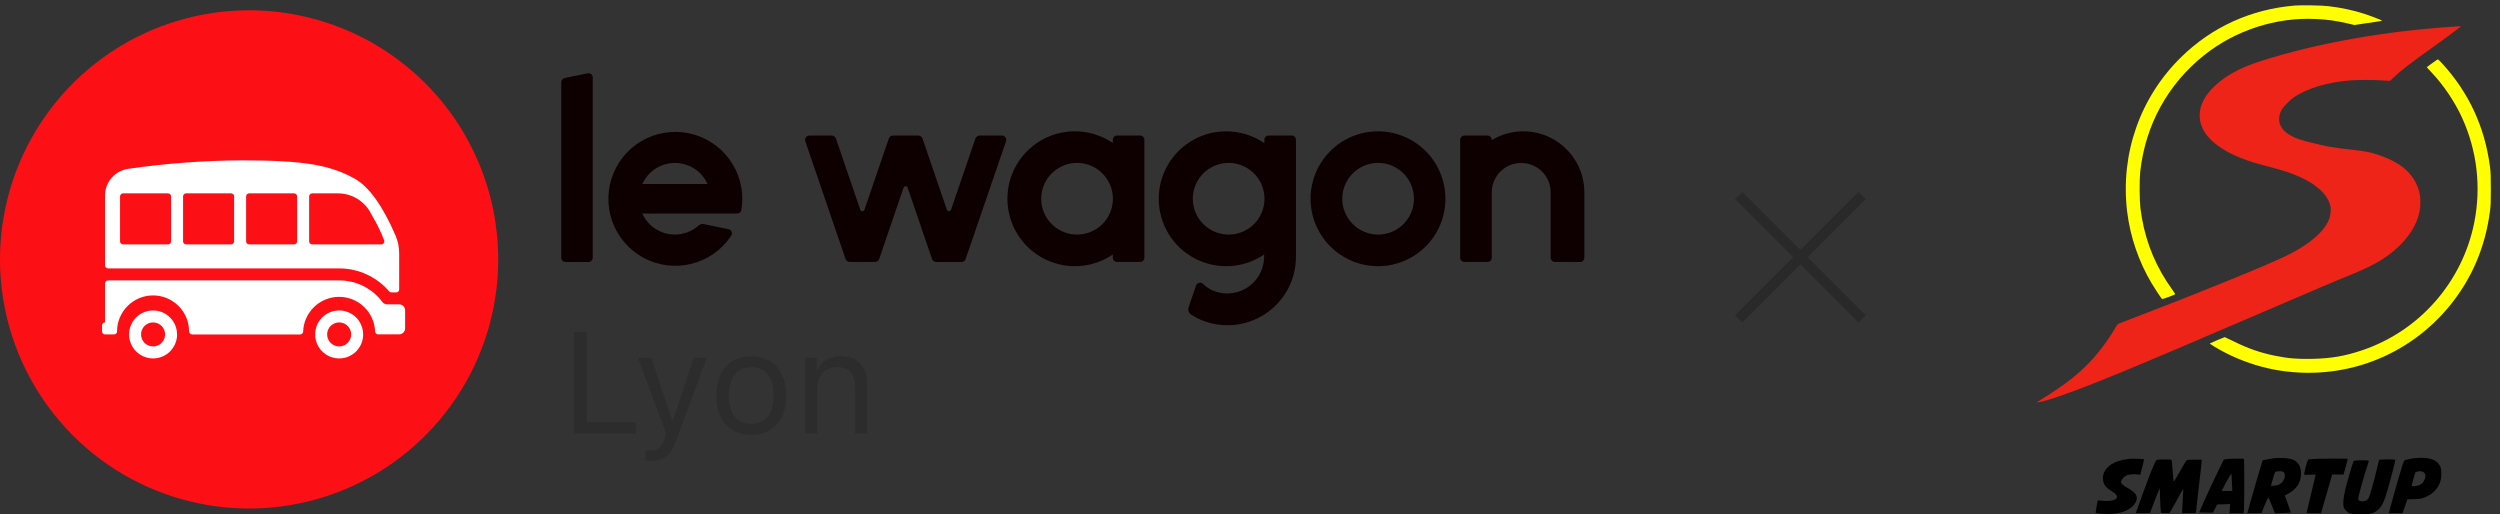 <svg width="243" height="50" viewBox="0 0 243 50" fill="none" xmlns="http://www.w3.org/2000/svg">
<rect x="0" y="0" width="243" height="50" fill="#333333" stroke="none"/>
<path d="M48.427 25.213C48.427 30.002 47.007 34.684 44.346 38.666C41.685 42.648 37.904 45.751 33.479 47.584C29.055 49.416 24.186 49.896 19.49 48.962C14.793 48.027 10.478 45.721 7.092 42.335C3.706 38.949 1.4 34.634 0.465 29.937C-0.469 25.24 0.01 20.372 1.843 15.947C3.676 11.523 6.779 7.741 10.761 5.081C14.743 2.42 19.424 1 24.213 1C30.635 1 36.794 3.551 41.335 8.092C45.876 12.633 48.427 18.792 48.427 25.213Z" fill="#FD1015"/>
<path d="M29.465 32.259C29.454 32.328 29.419 32.392 29.365 32.437C29.311 32.483 29.243 32.507 29.173 32.507H18.671C18.593 32.507 18.519 32.476 18.464 32.421C18.41 32.366 18.379 32.292 18.379 32.215C18.379 31.286 18.01 30.396 17.354 29.739C16.697 29.083 15.807 28.714 14.878 28.714C13.95 28.714 13.059 29.083 12.403 29.739C11.746 30.396 11.377 31.286 11.377 32.215C11.377 32.215 11.377 32.241 11.377 32.256C11.367 32.325 11.332 32.389 11.278 32.434C11.224 32.48 11.156 32.504 11.086 32.504H10.21C10.133 32.504 10.059 32.473 10.004 32.418C9.95 32.364 9.919 32.289 9.919 32.212V31.628C9.919 31.551 9.95 31.477 10.004 31.422C10.059 31.367 10.133 31.337 10.21 31.337V27.547C10.21 27.47 10.241 27.396 10.296 27.341C10.351 27.286 10.425 27.256 10.502 27.256H32.965C33.705 27.253 34.438 27.408 35.114 27.71C35.789 28.012 36.394 28.453 36.886 29.006C36.959 29.087 37.049 29.201 37.16 29.347C37.215 29.42 37.285 29.478 37.366 29.519C37.447 29.559 37.536 29.581 37.627 29.581H38.794C38.949 29.581 39.097 29.642 39.206 29.751C39.316 29.861 39.377 30.009 39.377 30.164V31.914C39.377 32.069 39.316 32.218 39.206 32.327C39.097 32.436 38.949 32.498 38.794 32.498H36.752C36.681 32.498 36.612 32.473 36.559 32.427C36.505 32.381 36.47 32.317 36.46 32.247C36.46 32.247 36.46 32.224 36.46 32.209C36.422 31.306 36.037 30.453 35.385 29.827C34.732 29.202 33.863 28.853 32.959 28.854C32.056 28.855 31.187 29.205 30.536 29.831C29.885 30.458 29.501 31.312 29.465 32.215V32.215C29.465 32.215 29.465 32.244 29.465 32.259ZM38.8 28.131C38.8 28.208 38.769 28.282 38.714 28.337C38.66 28.392 38.585 28.422 38.508 28.422H38.05C38.009 28.422 37.968 28.413 37.93 28.396C37.892 28.379 37.859 28.354 37.831 28.323C37.639 28.11 37.49 27.95 37.376 27.845C36.186 26.715 34.606 26.086 32.965 26.089H10.502C10.425 26.089 10.351 26.058 10.296 26.003C10.241 25.948 10.21 25.874 10.21 25.797V19.011C10.21 18.378 10.439 17.765 10.854 17.287C11.27 16.809 11.844 16.497 12.471 16.409C16.135 15.879 19.832 15.604 23.534 15.586C29.709 15.586 32.108 16.076 34.424 17.337C35.834 18.105 37.173 19.953 38.441 22.88C38.68 23.432 38.802 24.028 38.8 24.63V28.131ZM11.961 18.795C11.883 18.795 11.809 18.826 11.755 18.881C11.7 18.936 11.669 19.01 11.669 19.087V23.463C11.669 23.54 11.7 23.615 11.755 23.669C11.809 23.724 11.883 23.755 11.961 23.755H16.337C16.414 23.755 16.488 23.724 16.543 23.669C16.598 23.615 16.628 23.54 16.628 23.463V19.087C16.628 19.01 16.598 18.936 16.543 18.881C16.488 18.826 16.414 18.795 16.337 18.795H11.961ZM24.213 18.795C24.136 18.795 24.062 18.826 24.007 18.881C23.952 18.936 23.922 19.01 23.922 19.087V23.463C23.922 23.54 23.952 23.615 24.007 23.669C24.062 23.724 24.136 23.755 24.213 23.755H28.589C28.667 23.755 28.741 23.724 28.796 23.669C28.85 23.615 28.881 23.54 28.881 23.463V19.087C28.881 19.01 28.85 18.936 28.796 18.881C28.741 18.826 28.667 18.795 28.589 18.795H24.213ZM18.087 18.795C18.01 18.795 17.936 18.826 17.881 18.881C17.826 18.936 17.795 19.01 17.795 19.087V23.463C17.795 23.54 17.826 23.615 17.881 23.669C17.936 23.724 18.01 23.755 18.087 23.755H22.463C22.54 23.755 22.615 23.724 22.669 23.669C22.724 23.615 22.755 23.54 22.755 23.463V19.087C22.755 19.01 22.724 18.936 22.669 18.881C22.615 18.826 22.54 18.795 22.463 18.795H18.087ZM30.34 18.795C30.262 18.795 30.188 18.826 30.133 18.881C30.079 18.936 30.048 19.01 30.048 19.087V23.463C30.048 23.54 30.079 23.615 30.133 23.669C30.188 23.724 30.262 23.755 30.34 23.755H37.067C37.103 23.755 37.139 23.748 37.172 23.734C37.244 23.706 37.302 23.651 37.333 23.581C37.364 23.51 37.366 23.43 37.338 23.358C37.037 22.561 36.666 21.793 36.23 21.062C36.168 20.957 36.11 20.852 36.057 20.747C35.756 20.16 35.298 19.667 34.734 19.323C34.171 18.978 33.523 18.796 32.863 18.795H30.34ZM14.878 34.84C14.416 34.84 13.965 34.703 13.582 34.447C13.198 34.191 12.899 33.826 12.722 33.4C12.545 32.973 12.499 32.504 12.589 32.051C12.679 31.599 12.902 31.183 13.228 30.856C13.554 30.53 13.97 30.308 14.423 30.218C14.876 30.128 15.345 30.174 15.771 30.35C16.198 30.527 16.562 30.826 16.819 31.21C17.075 31.594 17.212 32.045 17.212 32.507C17.212 33.126 16.966 33.719 16.528 34.157C16.091 34.594 15.497 34.84 14.878 34.84ZM14.878 33.673C15.109 33.673 15.335 33.605 15.526 33.477C15.718 33.349 15.868 33.166 15.956 32.953C16.044 32.74 16.068 32.505 16.023 32.279C15.978 32.053 15.867 31.845 15.703 31.681C15.54 31.518 15.332 31.407 15.106 31.362C14.879 31.317 14.645 31.34 14.432 31.428C14.218 31.517 14.036 31.666 13.908 31.858C13.78 32.05 13.711 32.276 13.711 32.507C13.711 32.816 13.834 33.113 14.053 33.332C14.272 33.55 14.569 33.673 14.878 33.673ZM32.965 34.84C32.504 34.84 32.052 34.703 31.669 34.447C31.285 34.191 30.986 33.826 30.809 33.4C30.632 32.973 30.586 32.504 30.676 32.051C30.766 31.599 30.989 31.183 31.315 30.856C31.641 30.53 32.057 30.308 32.51 30.218C32.963 30.128 33.432 30.174 33.858 30.35C34.285 30.527 34.649 30.826 34.906 31.21C35.162 31.594 35.299 32.045 35.299 32.507C35.299 33.126 35.053 33.719 34.615 34.157C34.178 34.594 33.584 34.84 32.965 34.84ZM32.965 33.673C33.196 33.673 33.422 33.605 33.614 33.477C33.805 33.349 33.955 33.166 34.043 32.953C34.132 32.74 34.155 32.505 34.11 32.279C34.065 32.053 33.954 31.845 33.79 31.681C33.627 31.518 33.419 31.407 33.193 31.362C32.967 31.317 32.732 31.34 32.519 31.428C32.305 31.517 32.123 31.666 31.995 31.858C31.867 32.05 31.798 32.276 31.798 32.507C31.798 32.816 31.921 33.113 32.14 33.332C32.359 33.55 32.656 33.673 32.965 33.673Z" fill="white"/>
<path d="M62.43 17.885H68.772C68.496 17.275 68.05 16.758 67.488 16.395C66.925 16.032 66.27 15.839 65.601 15.839C64.931 15.839 64.276 16.032 63.714 16.395C63.151 16.758 62.706 17.275 62.43 17.885V17.885ZM72.007 20.546C71.971 20.608 71.919 20.661 71.857 20.697C71.794 20.733 71.724 20.753 71.651 20.753H62.43C62.633 21.206 62.931 21.609 63.304 21.937C63.677 22.265 64.115 22.508 64.59 22.652C65.065 22.796 65.566 22.836 66.057 22.77C66.549 22.704 67.021 22.534 67.442 22.27C67.601 22.166 67.752 22.05 67.894 21.923C67.965 21.86 68.05 21.816 68.141 21.791C68.233 21.767 68.329 21.764 68.422 21.783L70.82 22.279C70.873 22.289 70.923 22.311 70.967 22.341C71.012 22.371 71.05 22.41 71.079 22.455C71.109 22.5 71.129 22.55 71.139 22.603C71.149 22.656 71.149 22.71 71.138 22.763C71.128 22.812 71.109 22.858 71.082 22.9L71.015 23.002C70.106 24.331 68.737 25.277 67.171 25.655C65.606 26.033 63.956 25.818 62.54 25.05C61.125 24.282 60.044 23.017 59.507 21.499C58.97 19.981 59.015 18.317 59.633 16.83C60.251 15.343 61.398 14.138 62.853 13.448C64.308 12.758 65.968 12.632 67.51 13.094C69.053 13.556 70.37 14.573 71.206 15.95C72.041 17.326 72.338 18.964 72.036 20.546H72.007ZM54.553 25.038V8.001C54.553 7.904 54.587 7.809 54.649 7.733C54.71 7.657 54.796 7.605 54.892 7.584L57.111 7.126C57.222 7.104 57.336 7.126 57.43 7.188C57.524 7.249 57.59 7.346 57.613 7.456C57.616 7.484 57.616 7.512 57.613 7.541V25.044C57.613 25.156 57.569 25.264 57.489 25.343C57.41 25.423 57.303 25.467 57.19 25.467H54.967C54.856 25.465 54.749 25.419 54.672 25.338C54.594 25.258 54.551 25.15 54.553 25.038V25.038ZM85.053 25.461H82.591C82.502 25.462 82.414 25.434 82.342 25.381C82.269 25.329 82.216 25.255 82.188 25.17L78.276 13.737C78.24 13.63 78.248 13.513 78.297 13.412C78.347 13.311 78.435 13.234 78.542 13.197C78.586 13.182 78.632 13.174 78.679 13.174H80.852C80.941 13.174 81.028 13.203 81.099 13.255C81.171 13.307 81.224 13.381 81.252 13.466L83.621 20.391C83.63 20.418 83.644 20.442 83.662 20.463C83.68 20.484 83.703 20.501 83.728 20.513C83.752 20.525 83.78 20.532 83.807 20.534C83.835 20.535 83.863 20.532 83.889 20.522C83.92 20.512 83.948 20.495 83.972 20.472C83.995 20.45 84.013 20.422 84.023 20.391L86.392 13.466C86.42 13.381 86.473 13.307 86.545 13.255C86.617 13.203 86.703 13.174 86.792 13.174H89.269C89.358 13.174 89.444 13.203 89.516 13.255C89.587 13.307 89.641 13.381 89.668 13.466L92.037 20.391C92.046 20.418 92.061 20.442 92.079 20.463C92.098 20.484 92.12 20.501 92.146 20.513C92.171 20.525 92.198 20.532 92.226 20.534C92.254 20.536 92.282 20.532 92.308 20.522C92.339 20.512 92.367 20.495 92.389 20.472C92.412 20.449 92.429 20.422 92.44 20.391L94.811 13.463C94.84 13.378 94.894 13.304 94.966 13.252C95.038 13.2 95.125 13.171 95.214 13.171H97.385C97.498 13.171 97.606 13.216 97.686 13.296C97.766 13.376 97.81 13.484 97.81 13.597C97.81 13.643 97.802 13.69 97.787 13.734L93.86 25.175C93.833 25.26 93.78 25.334 93.708 25.386C93.636 25.439 93.55 25.467 93.461 25.467H90.996C90.906 25.467 90.819 25.439 90.747 25.387C90.675 25.334 90.621 25.26 90.593 25.175L88.224 18.247C88.211 18.205 88.184 18.168 88.148 18.142C88.112 18.116 88.069 18.102 88.024 18.102C87.98 18.102 87.937 18.116 87.901 18.142C87.865 18.168 87.838 18.205 87.825 18.247L85.456 25.175C85.427 25.259 85.373 25.332 85.3 25.383C85.228 25.435 85.142 25.462 85.053 25.461V25.461ZM108.164 24.738C107.179 25.409 106.029 25.798 104.839 25.864C103.649 25.93 102.464 25.671 101.41 25.113C100.357 24.556 99.475 23.722 98.86 22.701C98.245 21.68 97.92 20.511 97.92 19.319C97.92 18.127 98.245 16.958 98.86 15.937C99.475 14.916 100.357 14.082 101.41 13.525C102.464 12.967 103.649 12.708 104.839 12.774C106.029 12.84 107.179 13.23 108.164 13.9V13.585C108.164 13.476 108.207 13.371 108.284 13.294C108.361 13.217 108.466 13.174 108.575 13.174H110.824C110.878 13.174 110.932 13.184 110.981 13.205C111.031 13.226 111.076 13.256 111.114 13.294C111.152 13.333 111.182 13.378 111.203 13.428C111.223 13.478 111.233 13.531 111.233 13.585V25.053C111.233 25.107 111.222 25.16 111.202 25.209C111.181 25.259 111.151 25.304 111.113 25.342C111.075 25.38 111.03 25.41 110.981 25.43C110.931 25.451 110.878 25.461 110.824 25.461H108.575C108.467 25.461 108.362 25.418 108.285 25.342C108.208 25.265 108.165 25.162 108.164 25.053V24.738ZM104.686 22.801C105.375 22.801 106.049 22.598 106.622 22.215C107.196 21.833 107.643 21.289 107.907 20.653C108.171 20.016 108.24 19.316 108.106 18.64C107.972 17.964 107.64 17.343 107.153 16.856C106.666 16.368 106.046 16.036 105.37 15.902C104.694 15.767 103.994 15.836 103.357 16.099C102.72 16.363 102.176 16.809 101.793 17.382C101.41 17.955 101.206 18.628 101.206 19.318C101.206 19.775 101.295 20.228 101.47 20.65C101.645 21.073 101.901 21.457 102.224 21.78C102.548 22.104 102.931 22.36 103.354 22.536C103.776 22.711 104.229 22.801 104.686 22.801V22.801ZM122.896 13.9V13.585C122.896 13.476 122.939 13.371 123.017 13.294C123.094 13.217 123.198 13.174 123.307 13.174H125.557C125.666 13.174 125.77 13.217 125.847 13.294C125.925 13.371 125.968 13.476 125.968 13.585V25.053C125.952 26.151 125.665 27.229 125.131 28.19C124.598 29.15 123.835 29.963 122.91 30.557C121.986 31.151 120.928 31.506 119.833 31.592C118.738 31.678 117.638 31.491 116.633 31.048C116.342 30.912 116.06 30.757 115.79 30.584C115.671 30.51 115.581 30.399 115.535 30.267C115.488 30.136 115.487 29.992 115.533 29.861L116.256 27.751C116.292 27.649 116.367 27.564 116.465 27.517C116.563 27.469 116.676 27.462 116.779 27.498C116.831 27.518 116.88 27.547 116.921 27.585C117.133 27.789 117.368 27.966 117.622 28.113C118.159 28.397 118.76 28.538 119.368 28.526C119.976 28.513 120.571 28.345 121.096 28.039C121.621 27.733 122.06 27.298 122.371 26.776C122.681 26.253 122.854 25.661 122.873 25.053V25.053V24.738C121.887 25.409 120.738 25.798 119.548 25.864C118.358 25.93 117.172 25.671 116.119 25.113C115.065 24.556 114.184 23.722 113.569 22.701C112.954 21.68 112.629 20.511 112.629 19.319C112.629 18.127 112.954 16.958 113.569 15.937C114.184 14.916 115.065 14.082 116.119 13.525C117.172 12.967 118.358 12.708 119.548 12.774C120.738 12.84 121.887 13.23 122.873 13.9H122.896ZM119.419 22.801C120.108 22.802 120.782 22.599 121.355 22.217C121.929 21.835 122.376 21.291 122.641 20.655C122.905 20.018 122.975 19.318 122.842 18.642C122.708 17.966 122.376 17.344 121.89 16.857C121.403 16.369 120.782 16.037 120.106 15.902C119.43 15.767 118.73 15.835 118.093 16.099C117.456 16.362 116.912 16.809 116.529 17.382C116.146 17.955 115.941 18.628 115.941 19.318C115.941 19.775 116.031 20.227 116.205 20.65C116.38 21.072 116.636 21.456 116.959 21.779C117.281 22.103 117.665 22.36 118.087 22.535C118.509 22.71 118.962 22.8 119.419 22.801ZM133.947 25.873C132.65 25.874 131.382 25.49 130.303 24.771C129.225 24.051 128.383 23.028 127.886 21.83C127.389 20.633 127.259 19.314 127.511 18.042C127.763 16.77 128.387 15.602 129.304 14.684C130.22 13.767 131.388 13.142 132.66 12.889C133.932 12.636 135.25 12.765 136.448 13.261C137.646 13.757 138.67 14.597 139.391 15.675C140.111 16.753 140.496 18.021 140.496 19.318C140.496 20.178 140.327 21.03 139.998 21.825C139.669 22.62 139.187 23.343 138.579 23.951C137.971 24.56 137.249 25.043 136.454 25.373C135.659 25.703 134.807 25.872 133.947 25.873V25.873ZM133.947 22.801C134.636 22.802 135.31 22.599 135.883 22.217C136.457 21.835 136.904 21.291 137.169 20.655C137.433 20.018 137.503 19.318 137.37 18.642C137.236 17.966 136.905 17.344 136.418 16.857C135.931 16.369 135.31 16.037 134.634 15.902C133.958 15.767 133.258 15.835 132.621 16.099C131.984 16.362 131.44 16.809 131.057 17.382C130.674 17.955 130.469 18.628 130.469 19.318C130.469 20.24 130.835 21.125 131.487 21.779C132.139 22.432 133.024 22.799 133.947 22.801V22.801ZM154 18.717V25.053C154 25.161 153.957 25.265 153.88 25.342C153.804 25.418 153.7 25.461 153.592 25.461H151.135C151.082 25.461 151.029 25.451 150.979 25.43C150.929 25.41 150.884 25.38 150.846 25.342C150.809 25.304 150.778 25.259 150.758 25.209C150.737 25.16 150.727 25.107 150.727 25.053V18.909C150.727 18.842 150.727 18.772 150.727 18.705C150.727 17.945 150.425 17.216 149.888 16.679C149.351 16.142 148.622 15.84 147.862 15.84C147.102 15.84 146.374 16.142 145.836 16.679C145.299 17.216 144.997 17.945 144.997 18.705C144.997 18.772 144.997 18.842 144.997 18.909V25.053C144.997 25.107 144.987 25.16 144.966 25.209C144.946 25.259 144.916 25.304 144.878 25.342C144.84 25.38 144.795 25.41 144.745 25.43C144.696 25.451 144.643 25.461 144.589 25.461H142.337C142.283 25.461 142.23 25.451 142.18 25.43C142.131 25.41 142.086 25.38 142.048 25.342C142.01 25.304 141.98 25.259 141.959 25.209C141.939 25.16 141.928 25.107 141.928 25.053V13.585C141.928 13.477 141.971 13.372 142.048 13.295C142.124 13.218 142.228 13.175 142.337 13.174H144.589C144.697 13.175 144.801 13.218 144.878 13.295C144.954 13.372 144.997 13.477 144.997 13.585V13.62C145.898 13.076 146.927 12.781 147.979 12.765C149.031 12.75 150.068 13.015 150.984 13.532C151.901 14.05 152.663 14.801 153.193 15.71C153.722 16.619 154.001 17.653 154 18.705V18.717Z" fill="#0E0000"/>
<path d="M61.801 41.026H57.042V32.267H55.811V42.134H61.801V41.026Z" fill="#2C2C2C"/>
<path d="M63.291 44.8C64.597 44.8 65.185 44.294 65.814 42.585L68.693 34.763H67.441L65.424 40.828H65.315L63.291 34.763H62.019L64.748 42.14L64.611 42.578C64.303 43.467 63.934 43.788 63.257 43.788C63.093 43.788 62.908 43.781 62.765 43.754V44.759C62.929 44.786 63.134 44.8 63.291 44.8Z" fill="#2C2C2C"/>
<path d="M73.021 42.264C75.12 42.264 76.419 40.814 76.419 38.448C76.419 36.076 75.12 34.633 73.021 34.633C70.922 34.633 69.623 36.076 69.623 38.448C69.623 40.814 70.922 42.264 73.021 42.264ZM73.021 41.204C71.626 41.204 70.84 40.192 70.84 38.448C70.84 36.698 71.626 35.693 73.021 35.693C74.416 35.693 75.202 36.698 75.202 38.448C75.202 40.192 74.416 41.204 73.021 41.204Z" fill="#2C2C2C"/>
<path d="M78.265 42.134H79.441V37.771C79.441 36.479 80.2 35.693 81.376 35.693C82.552 35.693 83.113 36.322 83.113 37.648V42.134H84.289V37.361C84.289 35.611 83.366 34.633 81.711 34.633C80.583 34.633 79.865 35.112 79.496 35.925H79.386V34.763H78.265V42.134Z" fill="#2C2C2C"/>
<path d="M168.646 19.354L180.646 31.354L181.354 30.646L169.354 18.646L168.646 19.354ZM180.646 18.646L168.646 30.646L169.354 31.354L181.354 19.354L180.646 18.646Z" fill="black" fill-opacity="0.2"/>
<path d="M223.055 0.54C218.809 0.891 215.009 2.615 212.018 5.543C208.011 9.461 206.087 14.95 206.757 20.555C207.054 23.009 207.873 25.415 209.148 27.552C209.465 28.079 210.013 28.912 210.151 29.067C210.179 29.1 211.34 28.671 211.421 28.602C211.437 28.581 211.344 28.422 211.206 28.242C211.072 28.062 210.808 27.678 210.622 27.392C209.213 25.207 208.373 22.875 208.048 20.228C207.959 19.484 207.947 17.442 208.028 16.695C208.527 12.152 210.711 8.178 214.246 5.359C217.295 2.933 221.248 1.655 225.108 1.847C226.277 1.904 227.024 2.01 228.222 2.284L228.859 2.431L229.825 2.284C230.353 2.202 230.958 2.112 231.165 2.088C231.368 2.059 231.538 2.026 231.538 2.01C231.538 1.969 230.438 1.548 229.801 1.34C228.725 0.993 227.58 0.748 226.342 0.601C225.701 0.523 223.7 0.486 223.055 0.54Z" fill="#FFFF01"/>
<path d="M238.52 2.586C231.745 3.031 225.303 4.175 219.823 5.911C217.761 6.564 216.316 7.349 215.229 8.398C214.713 8.897 214.384 9.33 214.145 9.828C213.913 10.302 213.84 10.592 213.812 11.098C213.723 12.786 215.127 14.28 217.818 15.359C218.553 15.653 219.231 15.865 220.546 16.204C221.187 16.372 221.959 16.592 222.259 16.695C223.745 17.201 224.832 17.793 225.579 18.508C226.018 18.925 226.277 19.309 226.436 19.77C226.545 20.097 226.553 20.154 226.537 20.555C226.509 21.09 226.387 21.441 226.042 21.964C225.376 22.965 224.065 23.961 222.222 24.864C220.294 25.803 213.84 28.434 207.386 30.901C206.595 31.207 205.913 31.465 205.876 31.481C205.84 31.497 205.714 31.677 205.596 31.881C204.955 33.005 203.993 34.291 203.104 35.215C201.939 36.428 200.746 37.359 198.761 38.609C198.359 38.862 198.022 39.075 198.014 39.083C197.872 39.209 198.842 38.96 199.897 38.605C202.998 37.555 207.317 35.774 219.848 30.378C224.747 28.267 227.166 27.241 228.656 26.641C231.027 25.685 232.504 24.737 233.657 23.434C234.777 22.172 235.317 20.845 235.26 19.472C235.232 18.827 235.138 18.435 234.883 17.904C234.258 16.588 233.137 15.726 231.205 15.061C230.531 14.828 229.906 14.697 228.92 14.591C227.714 14.46 226.923 14.354 226.314 14.244C225.6 14.113 223.879 13.68 223.424 13.521C221.752 12.928 221.143 11.887 221.764 10.694C221.93 10.38 222.6 9.693 222.998 9.432C224.337 8.55 226.237 7.99 228.49 7.81C229.216 7.757 230.698 7.757 231.591 7.818L232.309 7.863L232.606 7.577C233.308 6.899 234.245 6.172 236.368 4.665C237.489 3.869 238.625 3.031 239.112 2.639C239.189 2.578 239.185 2.541 239.1 2.545C239.06 2.549 238.8 2.57 238.52 2.586Z" fill="#ED2417"/>
<path d="M236.409 6.14C236.129 6.344 235.893 6.515 235.885 6.528C235.877 6.536 236.072 6.752 236.32 7.014C237.493 8.243 238.593 9.869 239.315 11.45C240.768 14.636 241.182 18.161 240.505 21.596C239.36 27.405 235.171 32.18 229.578 34.055C227.893 34.618 226.578 34.843 224.755 34.88C223.221 34.908 222.417 34.839 221.045 34.561C219.698 34.283 218.5 33.867 217.136 33.193C216.661 32.96 216.26 32.768 216.243 32.768C216.203 32.768 214.843 33.348 214.802 33.381C214.762 33.417 215.513 33.875 216.256 34.263C217.713 35.023 219.478 35.635 221.078 35.929C227.601 37.143 234.14 34.708 238.256 29.541C240.318 26.947 241.564 23.974 242.019 20.575C242.1 19.958 242.112 19.713 242.108 18.369C242.108 17.038 242.1 16.776 242.019 16.163C241.519 12.361 239.993 9.052 237.44 6.238C237.205 5.98 236.993 5.768 236.965 5.768C236.937 5.768 236.689 5.935 236.409 6.14Z" fill="#FFFF01"/>
<path d="M221.086 44.536C220.907 44.552 220.574 44.609 220.347 44.658L219.933 44.744L219.771 45.263C219.535 46.014 219.361 46.615 218.874 48.343L218.439 49.883L219.129 49.875L219.824 49.862L220.116 49.127C220.278 48.719 220.432 48.388 220.465 48.38C220.505 48.371 220.615 48.604 220.822 49.131L221.126 49.891L221.898 49.862C222.324 49.846 222.673 49.83 222.677 49.826C222.685 49.822 222.551 49.442 222.381 48.988C222.214 48.531 222.08 48.155 222.089 48.151C223.172 47.681 223.708 46.913 223.655 45.9C223.615 45.173 223.274 44.748 222.608 44.597C222.267 44.52 221.496 44.487 221.086 44.536ZM221.89 45.843C222.174 45.974 222.153 46.452 221.849 46.852C221.703 47.048 221.366 47.195 221.013 47.219C220.749 47.24 220.729 47.236 220.749 47.162C220.761 47.121 220.846 46.815 220.944 46.48C221.114 45.9 221.122 45.876 221.244 45.843C221.423 45.79 221.776 45.79 221.89 45.843Z" fill="black"/>
<path d="M234.522 44.552C234.144 44.614 233.73 44.716 233.689 44.765C233.596 44.863 232.873 47.33 232.228 49.748L232.196 49.883H232.857H233.519L233.564 49.768C233.588 49.707 233.698 49.405 233.803 49.094L233.998 48.531L234.607 48.519C235.297 48.502 235.492 48.457 235.999 48.204C236.62 47.898 237.087 47.301 237.245 46.631C237.29 46.439 237.306 46.219 237.294 45.941C237.282 45.594 237.261 45.496 237.168 45.3C236.969 44.895 236.604 44.654 236.011 44.548C235.626 44.483 234.956 44.483 234.522 44.552ZM235.516 45.859C235.65 45.929 235.76 46.109 235.76 46.26C235.76 46.407 235.65 46.693 235.528 46.868C235.386 47.081 235.078 47.224 234.708 47.256C234.457 47.277 234.42 47.273 234.42 47.211C234.42 47.122 234.745 45.949 234.777 45.913C234.887 45.806 235.35 45.774 235.516 45.859Z" fill="black"/>
<path d="M207.001 44.597C206.42 44.679 206.221 44.72 205.905 44.822C204.854 45.157 204.281 45.892 204.427 46.721C204.5 47.154 204.728 47.428 205.296 47.771C205.844 48.098 205.925 48.388 205.523 48.584C205.3 48.694 204.699 48.731 204.22 48.661C204.038 48.637 203.908 48.637 203.896 48.657C203.867 48.706 203.68 49.846 203.701 49.862C203.753 49.916 204.651 49.973 205.134 49.952C206.006 49.916 206.635 49.724 207.131 49.348C207.541 49.037 207.772 48.568 207.675 48.245C207.589 47.955 207.269 47.669 206.704 47.371C206.404 47.211 206.169 46.991 206.169 46.868C206.173 46.607 206.493 46.255 206.814 46.166C207.045 46.1 207.549 46.072 207.8 46.117L208.036 46.153L208.068 46.027C208.275 45.255 208.413 44.654 208.397 44.634C208.369 44.605 207.167 44.573 207.001 44.597Z" fill="black"/>
<path d="M216.702 44.597C216.657 44.605 216.519 44.622 216.389 44.634L216.162 44.658L215.724 45.545C215.484 46.031 215.156 46.725 214.985 47.085C214.449 48.245 213.759 49.768 213.759 49.797C213.759 49.809 214.06 49.822 214.429 49.822H215.099L215.306 49.425L215.517 49.025H215.89C216.097 49.025 216.377 49.013 216.515 49.001L216.767 48.972L216.739 49.429L216.71 49.883H217.4H218.09L218.115 49.446C218.151 48.898 218.151 44.724 218.119 44.638C218.098 44.581 218.001 44.573 217.437 44.577C217.08 44.581 216.747 44.589 216.702 44.597ZM216.946 46.889L216.978 47.718H216.463H215.951L216.036 47.542C216.304 46.999 216.864 46.006 216.889 46.035C216.905 46.051 216.929 46.435 216.946 46.889Z" fill="black"/>
<path d="M224.816 44.614C224.589 44.63 224.386 44.654 224.362 44.671C224.301 44.707 224.134 45.247 224.049 45.675C224.013 45.867 223.972 46.055 223.964 46.096C223.944 46.162 223.98 46.166 224.512 46.141C224.828 46.125 225.084 46.125 225.084 46.141C225.084 46.157 225.027 46.394 224.958 46.668C224.889 46.942 224.699 47.746 224.532 48.453C224.366 49.16 224.22 49.773 224.207 49.809C224.187 49.879 224.24 49.883 224.897 49.883H225.608L225.673 49.646C225.705 49.519 225.949 48.674 226.213 47.771L226.687 46.125H227.244H227.804L227.828 46.011C227.848 45.921 228.116 44.928 228.197 44.642C228.218 44.577 228.128 44.573 226.724 44.577C225.9 44.581 225.039 44.597 224.816 44.614Z" fill="black"/>
<path d="M209.664 44.691C209.59 44.712 209.526 44.809 209.388 45.124C209.075 45.831 208.62 47.015 208.158 48.318C207.91 49.009 207.683 49.646 207.65 49.732L207.589 49.883L208.287 49.875L208.986 49.862L209.335 48.923C209.53 48.404 209.745 47.865 209.814 47.718L209.935 47.452L209.94 47.926C209.944 48.412 210.013 49.634 210.045 49.785C210.061 49.866 210.086 49.87 210.471 49.866L210.881 49.862L211.007 49.658C211.076 49.544 211.376 49.005 211.677 48.453C211.973 47.902 212.217 47.489 212.217 47.538C212.217 47.624 212.156 48.841 212.115 49.507L212.095 49.887L212.761 49.875L213.43 49.866L213.455 49.699C213.467 49.609 213.548 48.882 213.637 48.086C213.727 47.289 213.853 46.202 213.917 45.675C213.978 45.148 214.023 44.707 214.015 44.695C213.986 44.663 212.736 44.675 212.619 44.707C212.501 44.736 212.481 44.769 211.746 46.072C211.49 46.533 211.295 46.84 211.279 46.807C211.263 46.782 211.218 46.296 211.182 45.737C211.137 45.116 211.092 44.703 211.064 44.687C211.007 44.65 209.797 44.65 209.664 44.691Z" fill="black"/>
<path d="M231.238 44.703C231.226 44.732 231.165 45.018 231.092 45.341C230.929 46.084 230.617 47.26 230.402 47.93C230.264 48.363 230.215 48.465 230.097 48.568C229.918 48.727 229.598 48.78 229.375 48.682C229.237 48.625 229.224 48.608 229.224 48.461C229.224 48.22 229.756 46.317 230.154 45.136C230.255 44.838 230.264 44.781 230.211 44.761C230.126 44.728 229.115 44.736 228.92 44.769C228.766 44.797 228.758 44.806 228.685 45.042C228.644 45.177 228.518 45.59 228.409 45.962C228.019 47.24 227.8 48.179 227.775 48.682C227.747 49.221 227.787 49.372 228.015 49.621C228.283 49.911 228.506 49.977 229.326 49.997C230.406 50.022 230.844 49.891 231.27 49.429C231.668 48.996 231.867 48.457 232.512 46.011C232.792 44.944 232.841 44.724 232.792 44.691C232.699 44.634 231.254 44.646 231.238 44.703Z" fill="black"/>
</svg>
